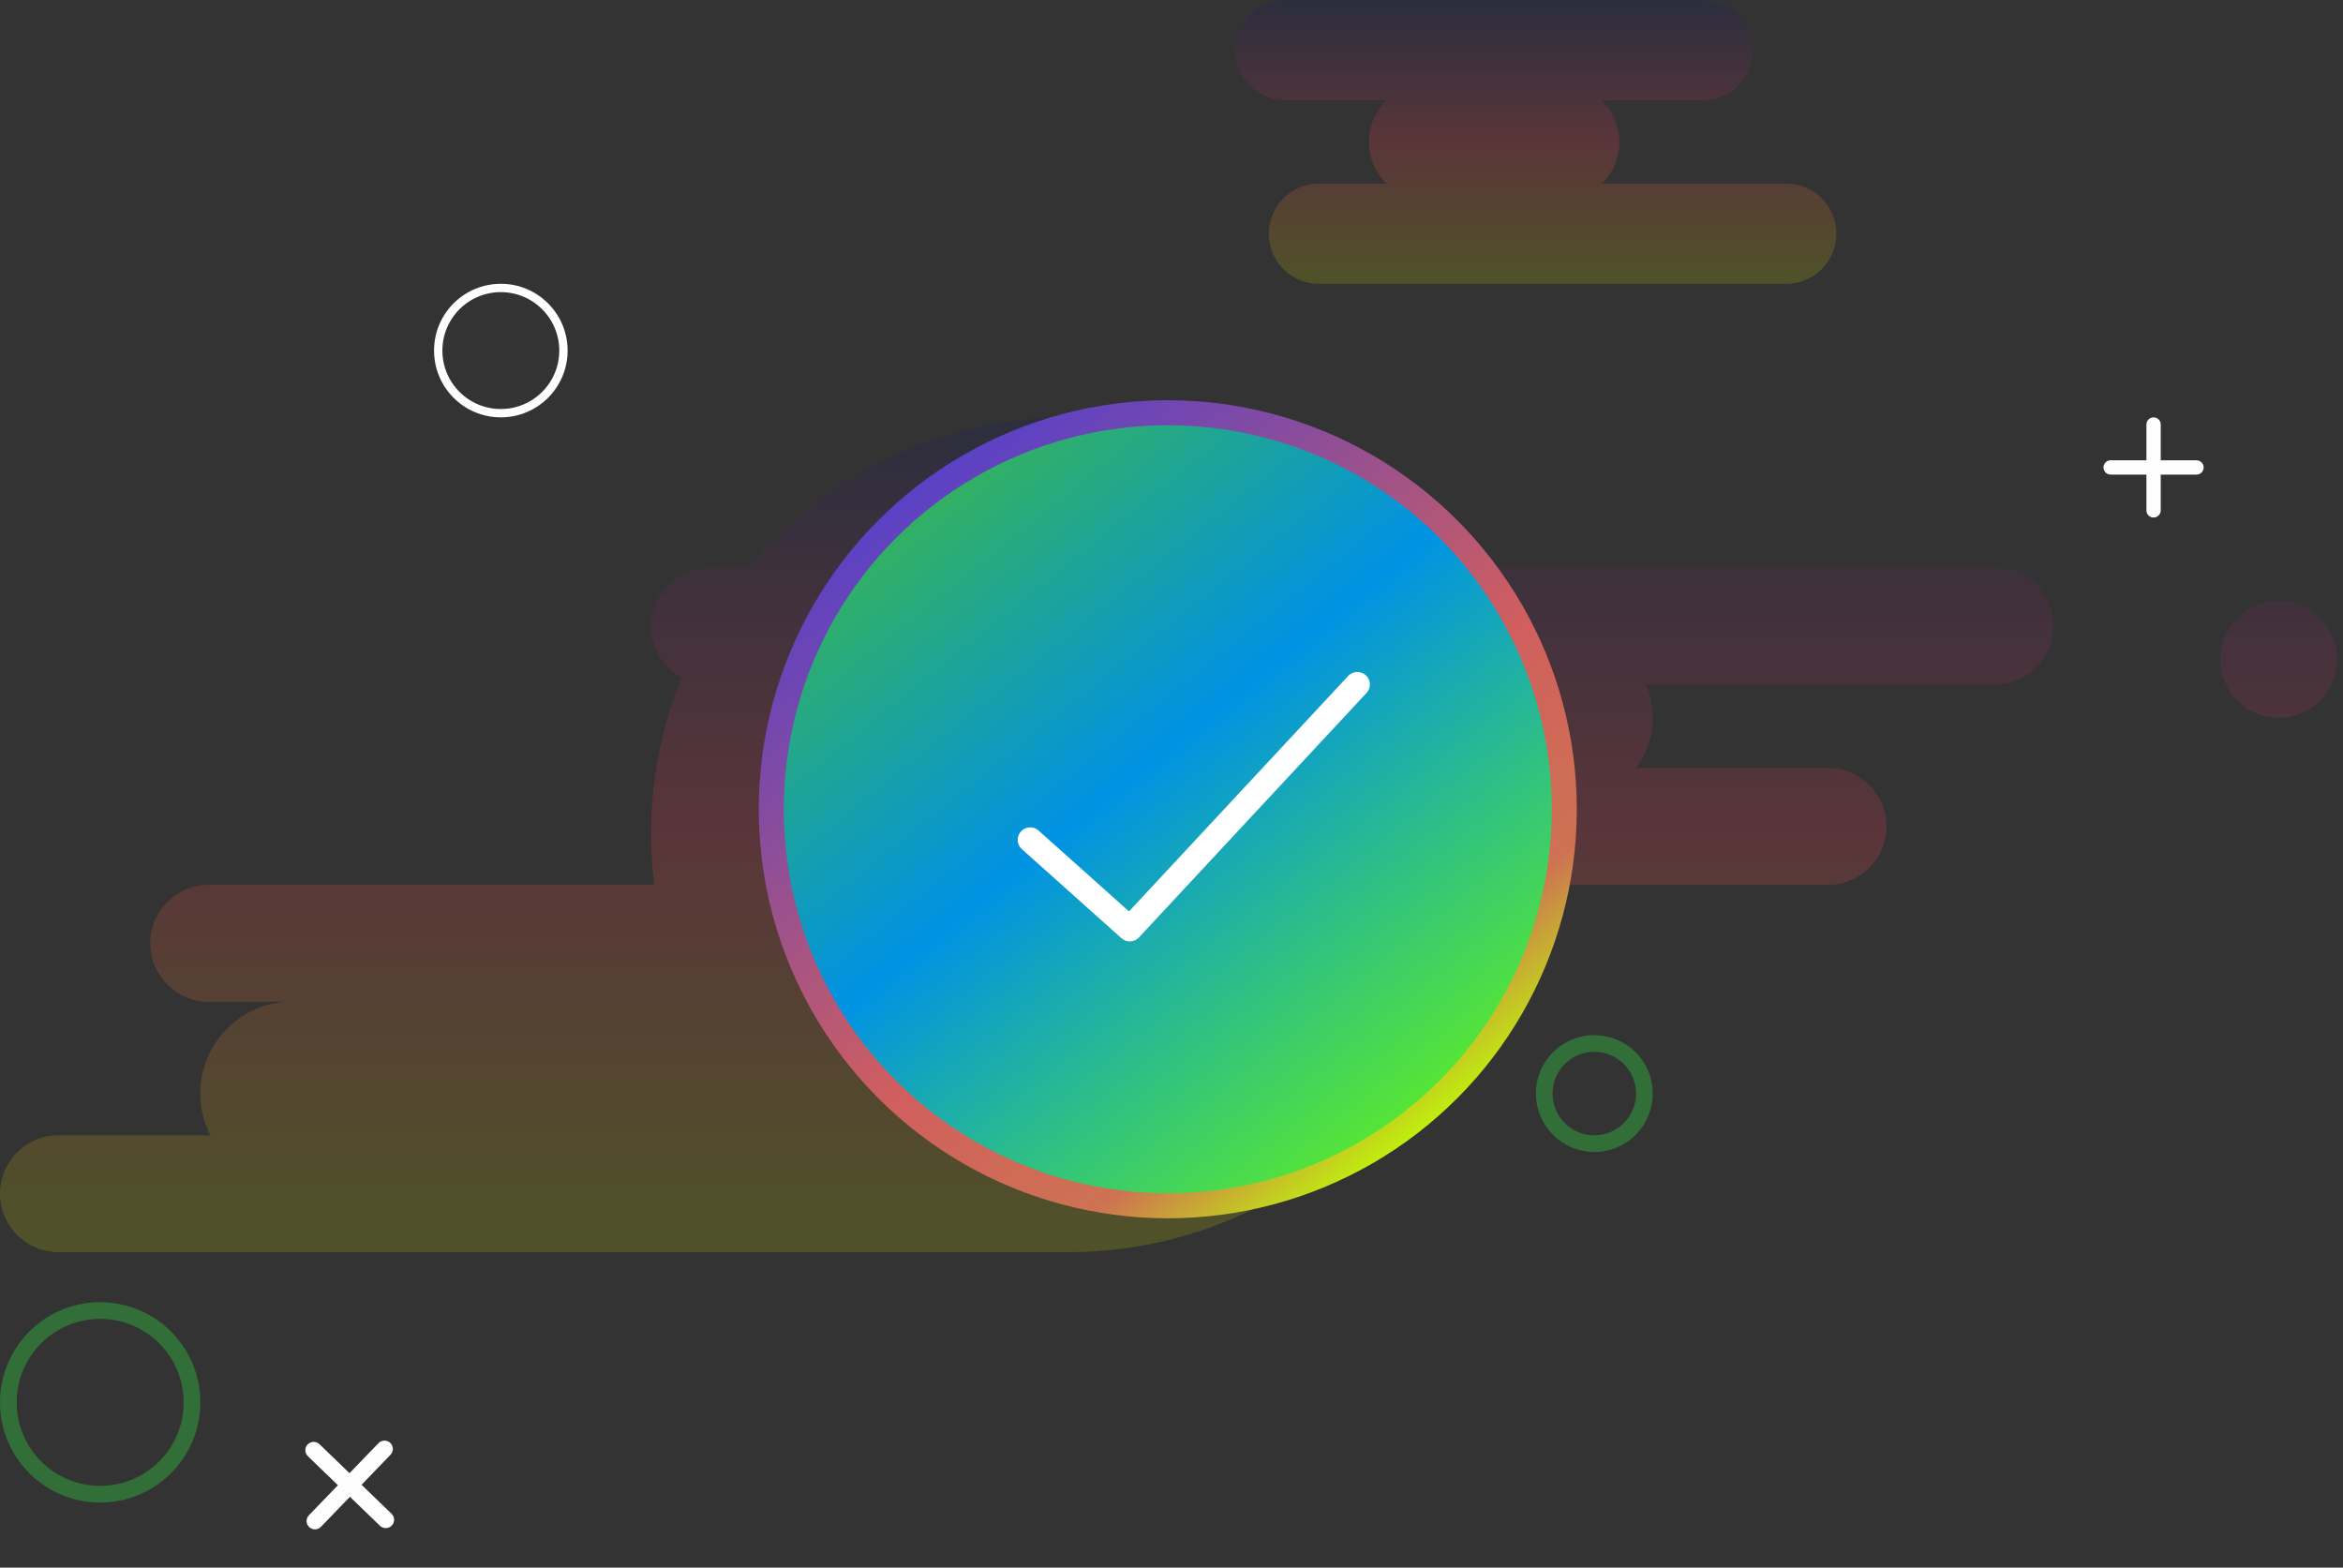 <!-- For more features use the AutoHTML plugin window in figma ... --> 
<svg class="group-418" width="281" height="188" viewBox="0 0 281 188" fill="none" xmlns="http://www.w3.org/2000/svg">
  	<rect x="0" y="0" width="281" height="188" fill="#333333" stroke="none"/>
  	<path fill-rule="evenodd" clip-rule="evenodd" d="M166.603 68.073H239.259C243.13 68.073 246.267 71.211 246.267 75.081C246.267 78.951 243.13 82.088 239.259 82.088H197.384C197.919 83.314 198.215 84.668 198.215 86.09C198.215 88.345 197.47 90.425 196.213 92.098H219.238C223.108 92.098 226.246 95.236 226.246 99.106C226.246 102.976 223.108 106.113 219.238 106.113H177.836C174.868 130.925 153.75 150.16 128.139 150.16C127.918 150.16 127.697 150.158 127.477 150.156C127.364 150.161 127.251 150.164 127.138 150.164H7.008C3.137 150.164 0 147.026 0 143.156C0 139.286 3.137 136.148 7.008 136.148H25.23C24.459 134.645 24.025 132.94 24.025 131.135C24.025 125.234 28.667 120.417 34.498 120.136H25.026C21.156 120.136 18.019 116.998 18.019 113.128C18.019 109.258 21.156 106.121 25.026 106.121H78.442C78.206 104.149 78.084 102.141 78.084 100.106C78.084 93.434 79.39 87.067 81.759 81.247C79.57 80.061 78.084 77.745 78.084 75.081C78.084 71.211 81.222 68.073 85.092 68.073H89.674C98.856 57.06 112.679 50.051 128.139 50.051C143.598 50.051 157.421 57.06 166.603 68.073ZM273.295 86.088C277.165 86.088 280.303 82.951 280.303 79.081C280.303 75.21 277.165 72.073 273.295 72.073C269.425 72.073 266.288 75.21 266.288 79.081C266.288 82.951 269.425 86.088 273.295 86.088Z" fill="url(#paint0_linear_37_371)" fill-opacity="0.21"/>
  	<circle cx="191.208" cy="131.145" r="6.008" stroke="#31C940" stroke-opacity="0.4" stroke-width="2"/>
  	<circle cx="12.013" cy="168.182" r="11.013" stroke="#31C940" stroke-opacity="0.4" stroke-width="2"/>
  	<circle cx="60.065" cy="42.043" r="7.509" stroke="#FEFEFE"/>
  	<circle cx="140.053" cy="97.053" r="47.553" fill="url(#paint1_linear_37_371)" stroke="url(#paint2_linear_37_371)" stroke-width="3"/>
  	<path d="M123.556 100.722L135.499 111.399L162.787 82.087" stroke="white" stroke-width="3" stroke-linecap="round" stroke-linejoin="round"/>
  	<path fill-rule="evenodd" clip-rule="evenodd" d="M258.282 50.053C258.509 50.053 258.727 50.144 258.888 50.304C259.049 50.465 259.14 50.684 259.14 50.911V55.202H263.43C263.658 55.202 263.876 55.292 264.037 55.453C264.198 55.614 264.288 55.832 264.288 56.06C264.288 56.287 264.198 56.506 264.037 56.666C263.876 56.827 263.658 56.918 263.43 56.918H259.14V61.208C259.14 61.436 259.049 61.654 258.888 61.815C258.727 61.976 258.509 62.066 258.282 62.066C258.054 62.066 257.836 61.976 257.675 61.815C257.514 61.654 257.424 61.436 257.424 61.208V56.918H253.133C252.906 56.918 252.687 56.827 252.526 56.666C252.366 56.506 252.275 56.287 252.275 56.06C252.275 55.832 252.366 55.614 252.526 55.453C252.687 55.292 252.906 55.202 253.133 55.202H257.424V50.911C257.424 50.684 257.514 50.465 257.675 50.304C257.836 50.144 258.054 50.053 258.282 50.053Z" fill="#FEFEFE"/>
  	<path fill-rule="evenodd" clip-rule="evenodd" d="M46.808 173.047C46.999 173.232 47.109 173.484 47.114 173.75C47.118 174.015 47.018 174.272 46.833 174.463L43.357 178.065L46.959 181.541C47.15 181.725 47.26 181.978 47.265 182.243C47.27 182.509 47.169 182.765 46.984 182.956C46.8 183.147 46.547 183.257 46.282 183.262C46.016 183.267 45.76 183.166 45.569 182.981L41.967 179.505L38.491 183.107C38.307 183.298 38.054 183.408 37.789 183.413C37.523 183.418 37.267 183.317 37.076 183.132C36.885 182.948 36.775 182.695 36.77 182.43C36.765 182.164 36.866 181.908 37.05 181.717L40.526 178.115L36.925 174.639C36.733 174.455 36.623 174.202 36.619 173.937C36.614 173.671 36.715 173.415 36.899 173.224C37.084 173.033 37.337 172.923 37.602 172.918C37.867 172.913 38.124 173.014 38.315 173.198L41.917 176.674L45.392 173.073C45.577 172.882 45.83 172.772 46.095 172.767C46.361 172.762 46.617 172.863 46.808 173.047Z" fill="#FEFEFE"/>
  	<path fill-rule="evenodd" clip-rule="evenodd" d="M154.168 0C150.851 0 148.161 2.689 148.161 6.007C148.161 9.324 150.851 12.013 154.168 12.013H166.289C164.988 13.285 164.18 15.06 164.18 17.024C164.18 18.981 164.983 20.75 166.276 22.022H158.171C154.854 22.022 152.164 24.711 152.164 28.028C152.164 31.346 154.854 34.035 158.171 34.035H214.232C217.549 34.035 220.238 31.346 220.238 28.028C220.238 24.711 217.549 22.022 214.232 22.022H192.117C193.411 20.75 194.213 18.981 194.213 17.024C194.213 15.06 193.405 13.285 192.104 12.013H204.222C207.54 12.013 210.229 9.324 210.229 6.007C210.229 2.689 207.54 0 204.222 0L154.168 0Z" fill="url(#paint3_linear_37_371)" fill-opacity="0.21"/>
  	<defs>
    		<linearGradient id="paint0_linear_37_371" x1="140.151" y1="50.051" x2="140.151" y2="150.164" gradientUnits="userSpaceOnUse">
      			<stop stop-color="#121B67"/>
      			<stop offset="0.5" stop-color="#ED4055"/>
      			<stop offset="1" stop-color="#BACA02"/>
    		</linearGradient>
    		<linearGradient id="paint1_linear_37_371" x1="91.238" y1="37.538" x2="178.708" y2="146.019" gradientUnits="userSpaceOnUse">
      			<stop stop-color="#58C800"/>
      			<stop offset="0.51" stop-color="#0092E4"/>
      			<stop offset="1" stop-color="#70FF00"/>
    		</linearGradient>
    		<linearGradient id="paint2_linear_37_371" x1="100.242" y1="48.258" x2="198.003" y2="176.891" gradientUnits="userSpaceOnUse">
      			<stop stop-color="#3D3ADF"/>
      			<stop offset="0.434" stop-color="#D05E5E"/>
      			<stop offset="0.594" stop-color="#CE7253"/>
      			<stop offset="0.706" stop-color="#BEFF05"/>
    		</linearGradient>
    		<linearGradient id="paint3_linear_37_371" x1="184.2" y1="0" x2="184.2" y2="34.035" gradientUnits="userSpaceOnUse">
      			<stop stop-color="#121B67"/>
      			<stop offset="0.5" stop-color="#ED4055"/>
      			<stop offset="1" stop-color="#BACA02"/>
    		</linearGradient>
  	</defs>
</svg>
